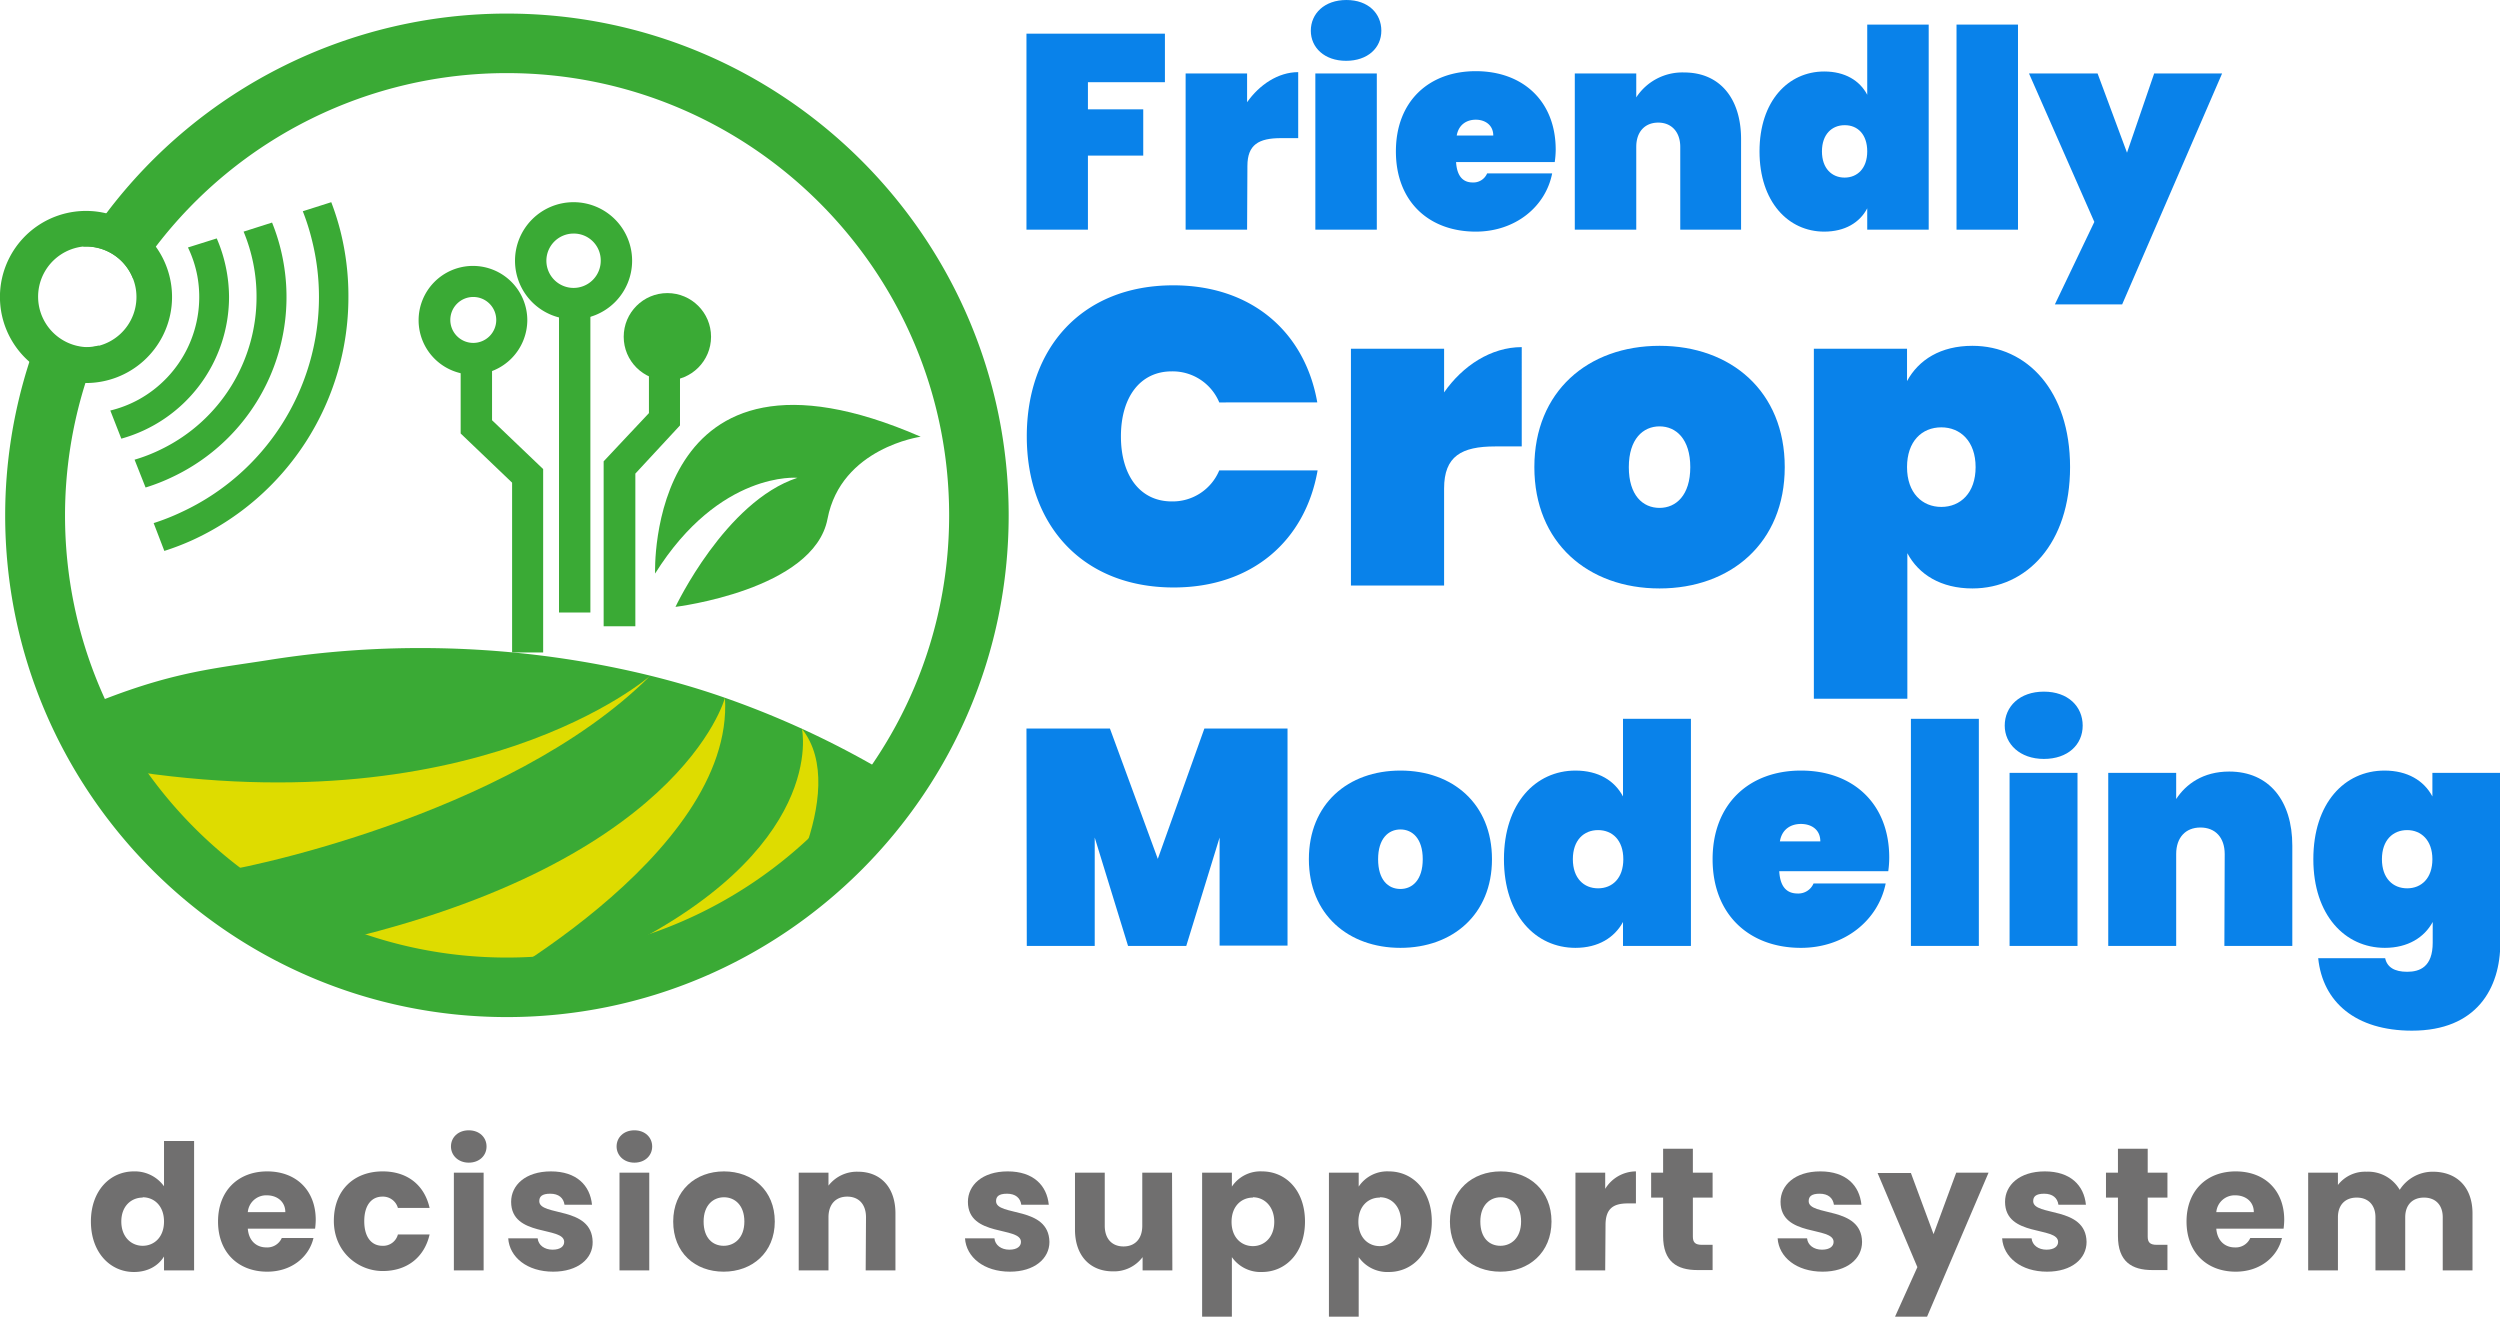 <svg xmlns="http://www.w3.org/2000/svg" viewBox="0 0 772.8 407"><defs><style>.cls-1{fill:#3aaa35;}.cls-2{fill:#dedc00;}.cls-3{fill:#706f6f;}.cls-4{fill:#0982ea;}</style></defs><title>logocrop</title><g id="Capa_2" data-name="Capa 2"><g id="Capa_1-2" data-name="Capa 1"><path class="cls-1" d="M19.7,221.4C50.2,207.8,64.3,207,83.2,204c71.3-11.3,126.3,6.6,140.9,11.7a278.3,278.3,0,0,1,57.2,27.7l-37.2,32.7-60.2,24H114.7L58.5,273.4,32.2,237Z"/><path class="cls-2" d="M247.9,225.3s8.3,37.6-59.3,69.8c0,0,43.8-4.7,47.1-7.5S263.3,244.7,247.9,225.3Z"/><path class="cls-2" d="M201,208.9S146.3,257,32.2,237c0,0,29.9,32.6,34.2,32.6S157.2,252.7,201,208.9Z"/><path class="cls-2" d="M224.1,215.7S210.4,268.4,97,292.6c0,0,39.9,19,43.9,17.4S227.1,264.6,224.1,215.7Z"/><path class="cls-1" d="M156.7,4.2A155,155,0,0,0,32.9,65.9q-3.8,5-7.2,10.3h.8A15.6,15.6,0,0,1,41.2,86.3q3.3-5.2,7-10.1A136.5,136.5,0,0,1,156.7,22.6c75.4,0,136.7,61.3,136.7,136.7S232.1,296,156.7,296,20.1,234.7,20.1,159.3a136.4,136.4,0,0,1,6.3-40.9q1.9-5.9,4.2-11.5a15.7,15.7,0,0,1-3.9.5A15.5,15.5,0,0,1,13.4,100q-2.4,5.8-4.3,11.8a154.4,154.4,0,0,0-7.5,47.5c0,85.5,69.6,155.1,155.1,155.1s155.1-69.6,155.1-155.1S242.3,4.2,156.7,4.2Z"/><path class="cls-1" d="M48.2,76.3a26.6,26.6,0,1,0-21.9,42.1h.3A26.6,26.6,0,0,0,48.2,76.3ZM30.5,106.8a15.7,15.7,0,0,1-3.9.5,15.6,15.6,0,0,1-.8-31.1h.8a15.6,15.6,0,0,1,3.9,30.7Z"/><path class="cls-1" d="M69.8,82.5A45.6,45.6,0,0,0,67,73.7l-8.9,2.8A35.1,35.1,0,0,1,61,85.3a36.2,36.2,0,0,1-18.3,38.3,35.7,35.7,0,0,1-8.6,3.3l3.4,8.7A45.5,45.5,0,0,0,70.8,91.8,45.9,45.9,0,0,0,69.8,82.5Z"/><path class="cls-1" d="M86.9,77.6a60.2,60.2,0,0,0-2.8-8.8l-8.8,2.8a52.2,52.2,0,0,1,4,20.2,52.3,52.3,0,0,1-29.1,46.9,51.3,51.3,0,0,1-8.6,3.4l3.4,8.6a60.2,60.2,0,0,0,8.6-3.4A61.5,61.5,0,0,0,86.9,77.6Z"/><path class="cls-1" d="M105.2,71.3a81.2,81.2,0,0,0-2.8-8.8l-8.8,2.8a69.3,69.3,0,0,1,2.8,8.8,72.4,72.4,0,0,1,2.2,17.7,73.3,73.3,0,0,1-42.5,66.5,69.8,69.8,0,0,1-8.6,3.4l3.3,8.6a79.4,79.4,0,0,0,8.6-3.3,82.6,82.6,0,0,0,48.3-75.1A82.3,82.3,0,0,0,105.2,71.3Z"/><circle class="cls-1" cx="206.3" cy="104.1" r="13.5"/><polygon class="cls-1" points="196.4 193.6 186.6 193.6 186.6 142.6 200.6 127.7 200.6 109 210.2 109 210.2 131.5 196.4 146.4 196.4 193.6"/><path class="cls-1" d="M177.3,98.7a18.1,18.1,0,1,1,18.1-18.1A18.1,18.1,0,0,1,177.3,98.7Zm0-26.5a8.4,8.4,0,1,0,8.4,8.4A8.3,8.3,0,0,0,177.3,72.2Z"/><rect class="cls-1" x="172.8" y="92.8" width="9.7" height="96.54"/><path class="cls-1" d="M146.3,115.8A16.8,16.8,0,1,1,163,98.9h0A16.9,16.9,0,0,1,146.3,115.8Zm0-24a7.1,7.1,0,1,0,7.1,7.1A7.1,7.1,0,0,0,146.3,91.8Z"/><polygon class="cls-1" points="167.9 201.7 158.3 201.7 158.3 149.2 142.4 134 142.4 110.3 152.1 110.3 152.1 129.9 167.9 145 167.9 201.7"/><path class="cls-1" d="M202.5,177.3S199.6,98,284.6,135c0,0-24.6,3.4-28.8,25.4s-47,27.2-47,27.2,15.4-32.6,37.7-39.9C246.6,147.7,222.5,145.4,202.5,177.3Z"/><path class="cls-3" d="M41.4,362.1a11.1,11.1,0,0,1,9.3,4.6v-14H60v40H50.7v-4.3c-1.7,2.8-4.9,4.8-9.3,4.8-7.4,0-13.3-6.1-13.3-15.6S34,362.1,41.4,362.1Zm2.7,8.1c-3.5,0-6.6,2.6-6.6,7.4s3.1,7.5,6.6,7.5,6.6-2.6,6.6-7.5S47.6,370.1,44.1,370.1Z"/><path class="cls-3" d="M82.6,393.1c-8.9,0-15.2-5.9-15.2-15.5s6.3-15.5,15.2-15.5,15,5.8,15,15a23.3,23.3,0,0,1-.2,2.7H76.6c.3,3.9,2.8,5.8,5.7,5.8a4.9,4.9,0,0,0,4.8-2.9h9.8C95.5,388.6,90.1,393.1,82.6,393.1Zm-6-18.4H88.2c0-3.3-2.6-5.2-5.7-5.2A5.7,5.7,0,0,0,76.6,374.7Z"/><path class="cls-3" d="M118.3,362.1c7.6,0,12.9,4.2,14.5,11.3H123a4.8,4.8,0,0,0-4.8-3.5c-3.3,0-5.6,2.6-5.6,7.6s2.3,7.6,5.6,7.6a4.7,4.7,0,0,0,4.8-3.5h9.8c-1.6,7-6.9,11.3-14.5,11.3s-15.1-5.9-15.1-15.5S109.5,362.1,118.3,362.1Z"/><path class="cls-3" d="M139.4,354.4c0-2.8,2.2-5,5.5-5s5.5,2.2,5.5,5-2.2,5-5.5,5S139.4,357.1,139.4,354.4Zm.9,8.1h9.2v30.2h-9.2Z"/><path class="cls-3" d="M171,393.1c-8.1,0-13.5-4.5-13.9-10.3h9.1c.2,2.1,2.1,3.5,4.6,3.5s3.6-1.1,3.6-2.4c0-4.9-16.4-1.4-16.4-12.4,0-5.1,4.4-9.4,12.3-9.4s12.1,4.3,12.7,10.3h-8.5c-.3-2.1-1.8-3.4-4.4-3.4s-3.4.9-3.4,2.3c0,4.8,16.3,1.4,16.5,12.6C183.3,389.1,178.6,393.1,171,393.1Z"/><path class="cls-3" d="M190.6,354.4c0-2.8,2.2-5,5.5-5s5.5,2.2,5.5,5-2.2,5-5.5,5S190.6,357.1,190.6,354.4Zm.9,8.1h9.2v30.2h-9.2Z"/><path class="cls-3" d="M223.7,393.1c-8.9,0-15.6-5.9-15.6-15.5s6.9-15.5,15.7-15.5,15.7,5.9,15.7,15.5S232.5,393.1,223.7,393.1Zm0-8c3.3,0,6.4-2.4,6.4-7.5s-3-7.5-6.3-7.5-6.3,2.4-6.3,7.5S220.3,385.1,223.7,385.1Z"/><path class="cls-3" d="M267.7,376.3c0-4.1-2.3-6.4-5.8-6.4s-5.8,2.3-5.8,6.4v16.4h-9.2V362.5h9.2v4a11.1,11.1,0,0,1,9.1-4.3c7,0,11.6,4.8,11.6,12.9v17.6h-9.2Z"/><path class="cls-3" d="M312.2,393.1c-8.1,0-13.5-4.5-13.9-10.3h9.1c.2,2.1,2.1,3.5,4.6,3.5s3.6-1.1,3.6-2.4c0-4.9-16.4-1.4-16.4-12.4,0-5.1,4.4-9.4,12.3-9.4s12.1,4.3,12.7,10.3h-8.5c-.3-2.1-1.8-3.4-4.4-3.4s-3.4.9-3.4,2.3c0,4.8,16.3,1.4,16.5,12.6C324.4,389.1,319.7,393.1,312.2,393.1Z"/><path class="cls-3" d="M362.4,392.7h-9.2v-4.1A11,11,0,0,1,344,393c-7,0-11.7-4.8-11.7-12.9V362.5h9.2v16.4c0,4.1,2.3,6.4,5.8,6.4s5.8-2.3,5.8-6.4V362.5h9.2Z"/><path class="cls-3" d="M390.1,362.1c7.4,0,13.3,5.9,13.3,15.5s-5.9,15.6-13.3,15.6a10.8,10.8,0,0,1-9.3-4.6V407h-9.2V362.5h9.2v4.3A10.6,10.6,0,0,1,390.1,362.1Zm-2.8,8.1c-3.5,0-6.6,2.6-6.6,7.5s3.1,7.5,6.6,7.5,6.6-2.7,6.6-7.5S390.8,370.1,387.3,370.1Z"/><path class="cls-3" d="M429.3,362.1c7.4,0,13.3,5.9,13.3,15.5s-5.9,15.6-13.3,15.6a10.8,10.8,0,0,1-9.3-4.6V407h-9.2V362.5H420v4.3A10.6,10.6,0,0,1,429.3,362.1Zm-2.8,8.1c-3.5,0-6.6,2.6-6.6,7.5s3.1,7.5,6.6,7.5,6.6-2.7,6.6-7.5S430.1,370.1,426.6,370.1Z"/><path class="cls-3" d="M463.8,393.1c-8.9,0-15.6-5.9-15.6-15.5s6.9-15.5,15.7-15.5,15.7,5.9,15.7,15.5S472.6,393.1,463.8,393.1Zm0-8c3.3,0,6.4-2.4,6.4-7.5s-3-7.5-6.3-7.5-6.3,2.4-6.3,7.5S460.4,385.1,463.8,385.1Z"/><path class="cls-3" d="M496.2,392.7H487V362.5h9.2v5a11.2,11.2,0,0,1,9.5-5.4V372h-2.5c-4.4,0-6.9,1.5-6.9,6.7Z"/><path class="cls-3" d="M514.1,370.2h-3.7v-7.7h3.7v-7.4h9.2v7.4h6.1v7.7h-6.1v12.1c0,1.8.8,2.5,2.8,2.5h3.3v7.8h-4.7c-6.3,0-10.6-2.6-10.6-10.5Z"/><path class="cls-3" d="M563.4,393.1c-8.1,0-13.5-4.5-13.9-10.3h9.1c.2,2.1,2.1,3.5,4.6,3.5s3.6-1.1,3.6-2.4c0-4.9-16.4-1.4-16.4-12.4,0-5.1,4.4-9.4,12.3-9.4s12.1,4.3,12.7,10.3h-8.5c-.3-2.1-1.8-3.4-4.4-3.4s-3.4.9-3.4,2.3c0,4.8,16.3,1.4,16.5,12.6C575.6,389.1,571,393.1,563.4,393.1Z"/><path class="cls-3" d="M604.7,362.5h10L595.7,407h-9.9l6.9-15.3-12.3-29.1h10.3l7,18.9Z"/><path class="cls-3" d="M632.8,393.1c-8.1,0-13.5-4.5-13.9-10.3h9.1c.2,2.1,2.1,3.5,4.6,3.5s3.6-1.1,3.6-2.4c0-4.9-16.4-1.4-16.4-12.4,0-5.1,4.4-9.4,12.3-9.4s12.1,4.3,12.7,10.3h-8.5c-.3-2.1-1.8-3.4-4.4-3.4s-3.4.9-3.4,2.3c0,4.8,16.3,1.4,16.5,12.6C645,389.1,640.4,393.1,632.8,393.1Z"/><path class="cls-3" d="M654.7,370.2H651v-7.7h3.7v-7.4h9.2v7.4H670v7.7h-6.1v12.1c0,1.8.8,2.5,2.8,2.5h3.3v7.8h-4.7c-6.3,0-10.6-2.6-10.6-10.5Z"/><path class="cls-3" d="M691.1,393.1c-8.9,0-15.2-5.9-15.2-15.5s6.3-15.5,15.2-15.5,15,5.8,15,15a23.3,23.3,0,0,1-.2,2.7H685.1c.3,3.9,2.8,5.8,5.7,5.8a4.9,4.9,0,0,0,4.8-2.9h9.8C704,388.6,698.6,393.1,691.1,393.1Zm-6-18.4h11.6c0-3.3-2.6-5.2-5.7-5.2A5.7,5.7,0,0,0,685.1,374.7Z"/><path class="cls-3" d="M755.1,376.3c0-3.9-2.3-6.1-5.8-6.1s-5.8,2.2-5.8,6.1v16.4h-9.2V376.3c0-3.9-2.3-6.1-5.8-6.1s-5.8,2.2-5.8,6.1v16.4h-9.2V362.5h9.2v3.8a10.6,10.6,0,0,1,8.8-4.1,11.3,11.3,0,0,1,10.3,5.6,12.1,12.1,0,0,1,10.2-5.6c7.5,0,12.3,4.8,12.3,12.9v17.6h-9.2Z"/><path class="cls-4" d="M317.3,10.4h42.8V25.4H336.3v8.4h17.1V48.1H336.3V71h-19Z"/><path class="cls-4" d="M385.5,71h-19V22.7h19v8.9c3.8-5.4,9.6-9.3,15.8-9.3V42.7H396c-6.9,0-10.4,2-10.4,8.6Z"/><path class="cls-4" d="M405.2,9.5c0-5.3,4.2-9.5,11-9.5S427,4.2,427,9.5s-4.2,9.3-10.9,9.3S405.2,14.7,405.2,9.5Zm1.4,13.2h19V71h-19Z"/><path class="cls-4" d="M456.2,71.6c-14.5,0-24.7-9.3-24.7-24.8s10.2-24.8,24.7-24.8,24.7,9.2,24.7,24.3a27.8,27.8,0,0,1-.3,3.8H450.1c.3,4.9,2.6,6.3,5.1,6.3a4.6,4.6,0,0,0,4.5-2.8h20.1C477.8,63.9,468.4,71.6,456.2,71.6Zm-5.9-29.7h11.3c0-3.3-2.6-4.9-5.4-4.9S450.9,38.5,450.3,41.9Z"/><path class="cls-4" d="M519.4,45.4c0-4.6-2.7-7.5-6.8-7.5s-6.8,2.8-6.8,7.5V71h-19V22.7h19v7.4a17,17,0,0,1,14.8-7.7c11.1,0,17.6,8.1,17.6,20.6V71H519.4Z"/><path class="cls-4" d="M563.9,22.1c6.4,0,11,2.8,13.3,7.2V7.6h19V71h-19V64.4c-2.3,4.4-6.9,7.2-13.3,7.2-11.1,0-20-9.2-20-24.8S552.8,22.1,563.9,22.1Zm6.3,16.6c-3.9,0-7,2.8-7,8.1s3.1,8.1,7,8.1,7-2.8,7-8.1S574.2,38.7,570.3,38.7Z"/><path class="cls-4" d="M604.8,7.6h19V71h-19Z"/><path class="cls-4" d="M665.9,22.7h21L656,94.1H635.2l12.2-25.5L627.2,22.7h21.2l9.1,24.5Z"/><path class="cls-4" d="M317.3,225.2h25.8l14.8,40.3,14.4-40.3H398v67.1H377V258.9l-10.3,33.5h-18l-10.3-33.5v33.5h-21Z"/><path class="cls-4" d="M432.9,293c-16.1,0-28.3-10.3-28.3-27.4s12.1-27.4,28.3-27.4,28.3,10.3,28.3,27.4S449,293,432.9,293Zm0-18.2c3.7,0,6.9-2.8,6.9-9.2s-3.2-9.2-6.9-9.2-6.9,2.8-6.9,9.2S429.1,274.8,432.9,274.8Z"/><path class="cls-4" d="M487,238.2c7.1,0,12.1,3.1,14.7,8v-24h21v70.2h-21V285c-2.6,4.8-7.6,8-14.7,8-12.3,0-22.1-10.1-22.1-27.4S474.7,238.2,487,238.2Zm7,18.4c-4.4,0-7.8,3.1-7.8,9s3.4,9,7.8,9,7.8-3.1,7.8-9S498.4,256.6,494,256.6Z"/><path class="cls-4" d="M556.7,293c-16,0-27.3-10.3-27.3-27.4s11.3-27.4,27.3-27.4S584,248.3,584,265.1a30.9,30.9,0,0,1-.3,4.2H550c.3,5.4,2.8,6.9,5.7,6.9a5.1,5.1,0,0,0,4.9-3.1h22.3C580.6,284.5,570.2,293,556.7,293Zm-6.5-32.9h12.5c0-3.7-2.8-5.4-6-5.4S550.8,256.4,550.2,260.1Z"/><path class="cls-4" d="M590.7,222.2h21v70.2h-21Z"/><path class="cls-4" d="M619.7,224.3c0-5.9,4.6-10.5,12.1-10.5s12,4.6,12,10.5-4.6,10.3-12,10.3S619.7,230,619.7,224.3Zm1.5,14.6h21v53.5h-21Z"/><path class="cls-4" d="M687.7,264c0-5.1-2.9-8.2-7.5-8.2s-7.5,3.1-7.5,8.2v28.4h-21V238.9h21V247c3-4.6,8.3-8.5,16.4-8.5,12.3,0,19.5,9,19.5,22.9v31h-21Z"/><path class="cls-4" d="M737.1,238.2c7.1,0,12.2,3.1,14.8,8v-7.3h21v52.5c0,14.1-7.3,27.2-27.3,27.2-17.4,0-27.6-8.8-29-22.4h20.7c.6,2.8,2.9,4.2,6.8,4.2s7.9-1.5,7.9-9V285c-2.6,4.8-7.7,8-14.8,8-12.3,0-22.1-10.1-22.1-27.4S724.7,238.2,737.1,238.2Zm7,18.4c-4.4,0-7.8,3.1-7.8,9s3.4,9,7.8,9,7.8-3.1,7.8-9S748.4,256.6,744.1,256.6Z"/><path class="cls-4" d="M362.7,88.2c24.3,0,40.7,14.5,44.5,36.2H376.9a15.6,15.6,0,0,0-14.7-9.6c-9.7,0-15.7,7.9-15.7,20.1s6,20.1,15.7,20.1a15.6,15.6,0,0,0,14.7-9.6h30.4c-3.8,21.7-20.2,36.2-44.5,36.2-28.2,0-45.4-19.3-45.4-46.7S334.5,88.2,362.7,88.2Z"/><path class="cls-4" d="M446.4,181H417.6V107.8h28.8v13.5c5.7-8.2,14.5-14,24-14V138h-8.2c-10.4,0-15.8,3-15.8,13Z"/><path class="cls-4" d="M513,181.9c-22.1,0-38.7-14.1-38.7-37.5s16.6-37.5,38.7-37.5,38.7,14.1,38.7,37.5S535,181.9,513,181.9Zm0-24.9c5.1,0,9.5-3.9,9.5-12.6s-4.4-12.6-9.5-12.6-9.5,3.9-9.5,12.6S507.8,157,513,157Z"/><path class="cls-4" d="M609.7,106.9c16.9,0,30.2,13.9,30.2,37.5s-13.4,37.5-30.2,37.5c-9.7,0-16.6-4.3-20.1-10.9v45H560.7V107.8h28.8v10C593.1,111.2,599.9,106.9,609.7,106.9Zm-9.6,25.2c-6,0-10.6,4.3-10.6,12.3s4.7,12.3,10.6,12.3,10.6-4.3,10.6-12.3S606,132.1,600.1,132.1Z"/></g></g></svg>